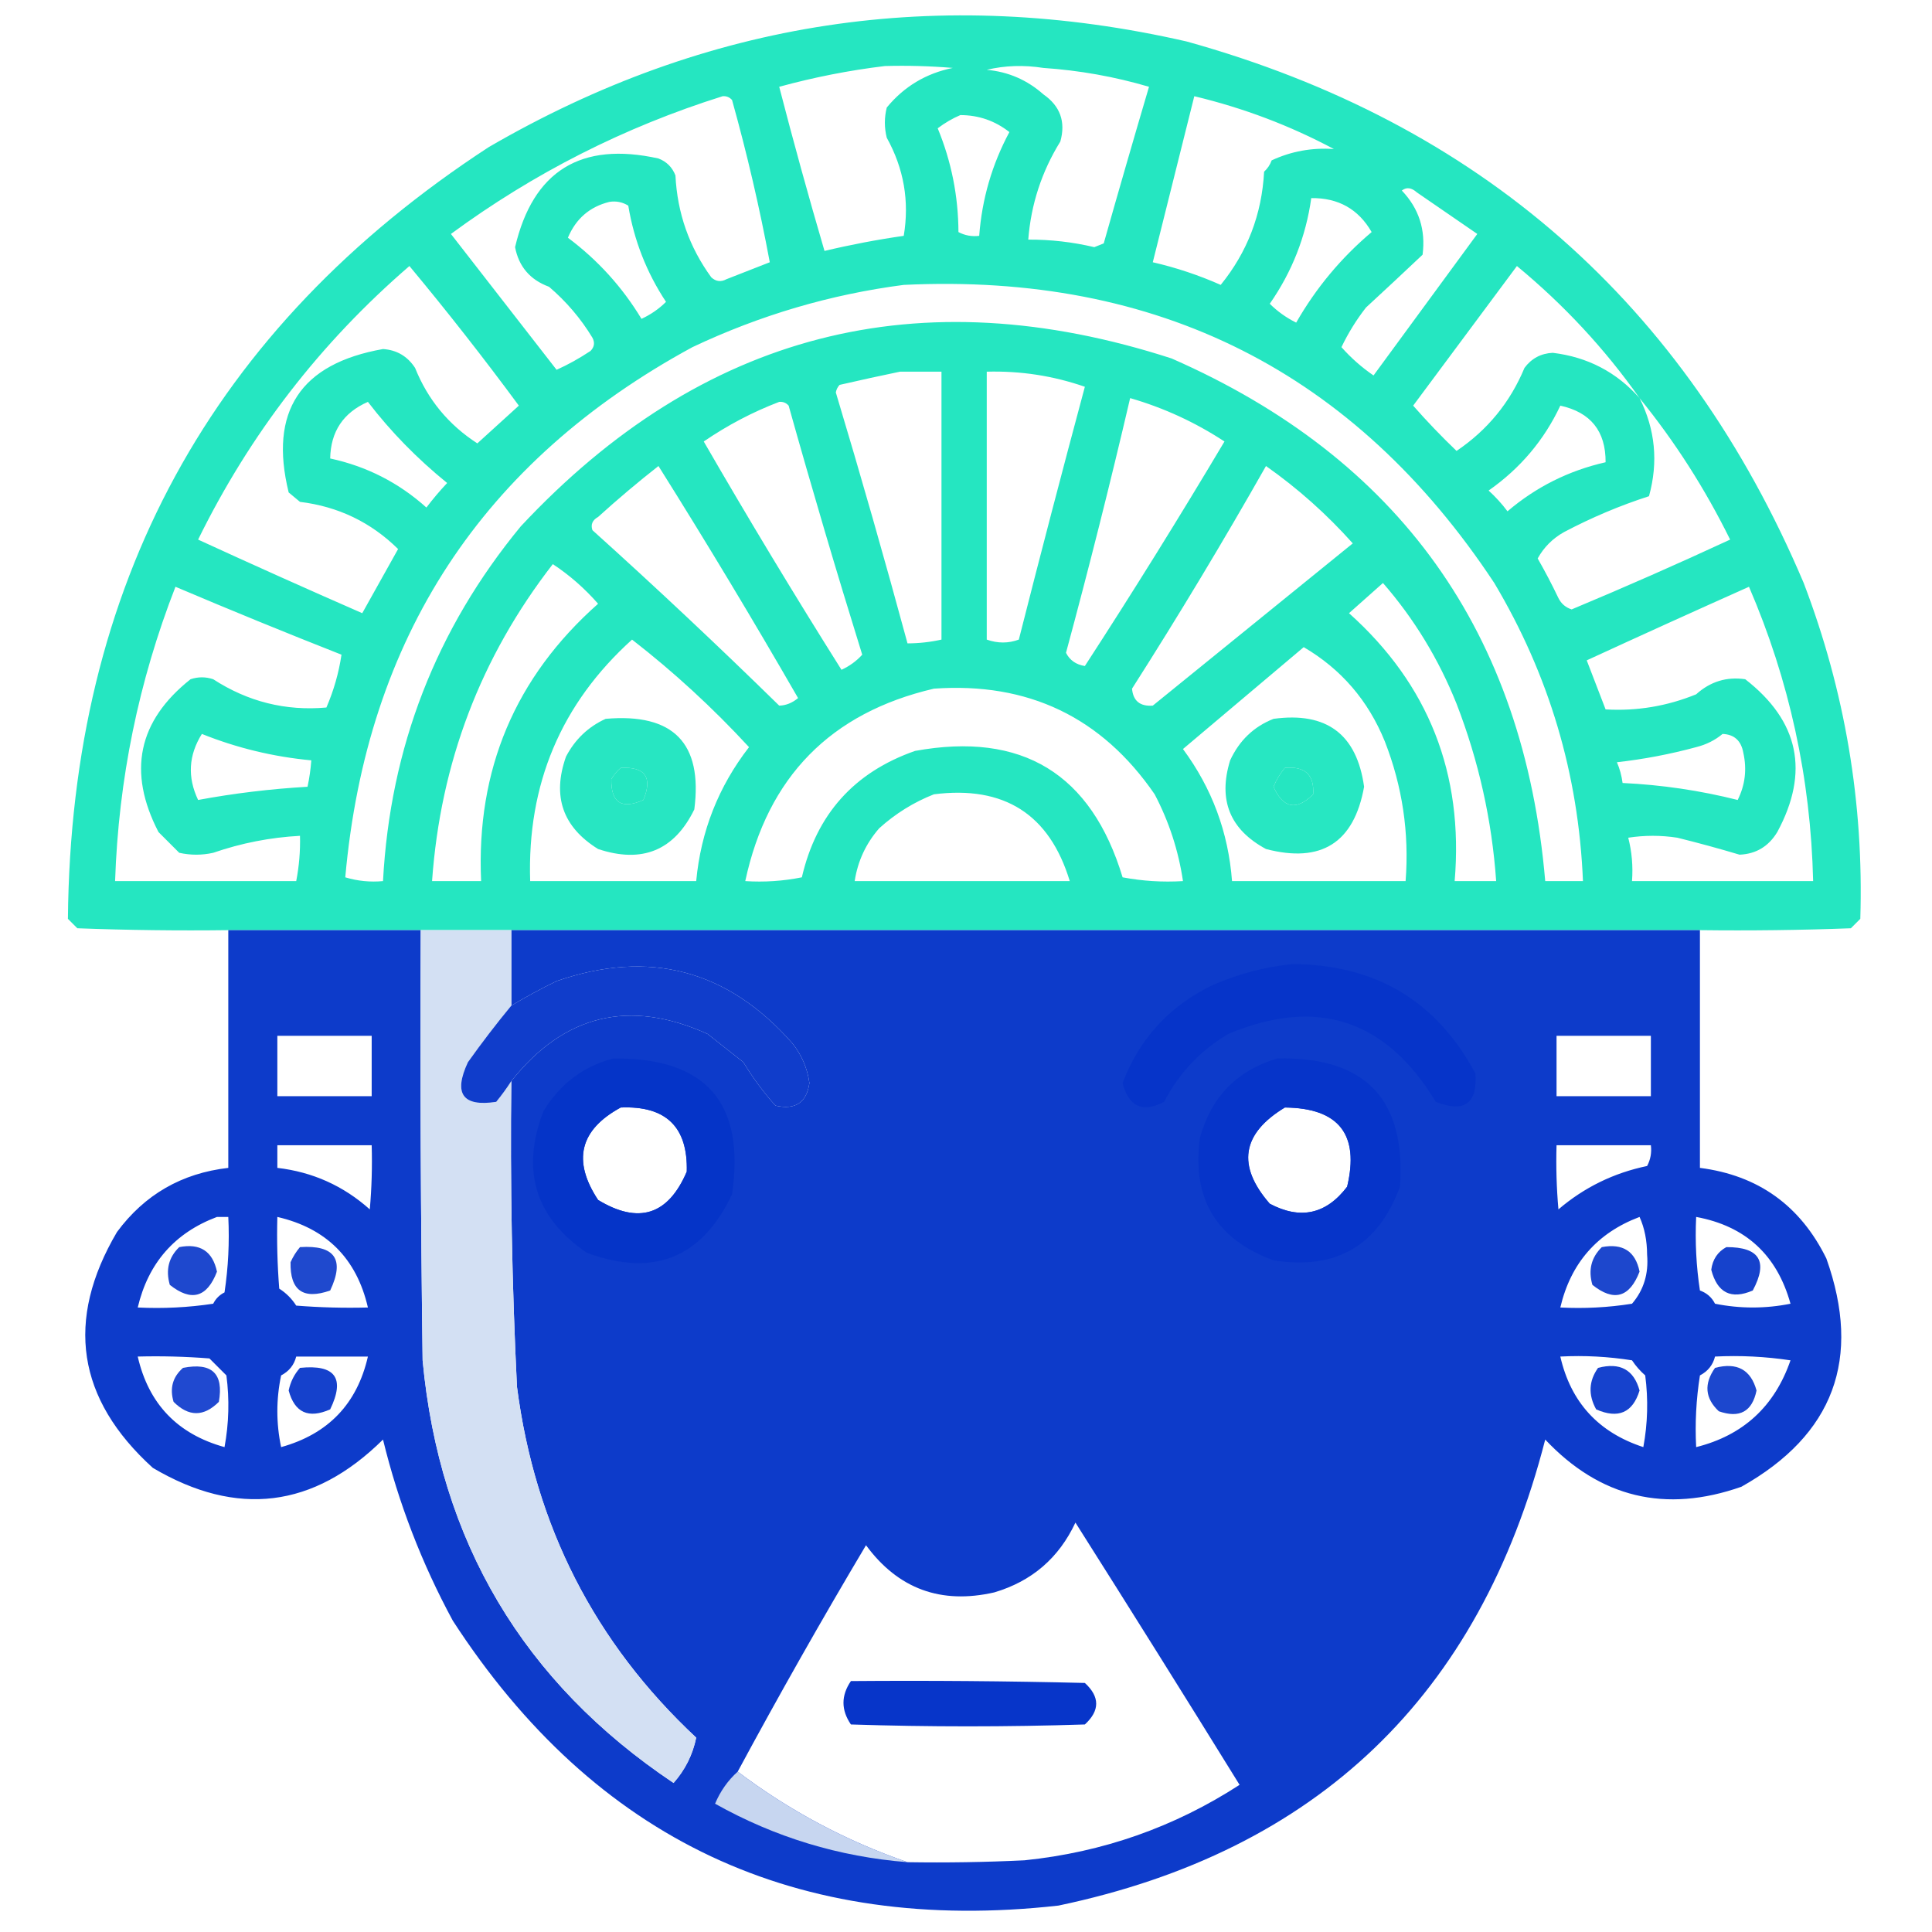 <?xml version="1.0" encoding="UTF-8"?>
<!DOCTYPE svg PUBLIC "-//W3C//DTD SVG 1.1//EN" "http://www.w3.org/Graphics/SVG/1.1/DTD/svg11.dtd">
<svg xmlns="http://www.w3.org/2000/svg" version="1.1" width="512px" height="512px" style="shape-rendering:geometricPrecision; text-rendering:geometricPrecision; image-rendering:optimizeQuality; fill-rule:evenodd; clip-rule:evenodd" xmlns:xlink="http://www.w3.org/1999/xlink">
<g><path style="opacity:0.946" fill="#1ae5be" d="M 450.5,246.5 C 446.167,246.5 441.833,246.5 437.5,246.5C 429.167,246.5 420.833,246.5 412.5,246.5C 408.167,246.5 403.833,246.5 399.5,246.5C 361.833,246.5 324.167,246.5 286.5,246.5C 282.167,246.5 277.833,246.5 273.5,246.5C 261.833,246.5 250.167,246.5 238.5,246.5C 234.167,246.5 229.833,246.5 225.5,246.5C 195.5,246.5 165.5,246.5 135.5,246.5C 127.5,246.5 119.5,246.5 111.5,246.5C 107.167,246.5 102.833,246.5 98.5,246.5C 90.167,246.5 81.833,246.5 73.5,246.5C 69.167,246.5 64.833,246.5 60.5,246.5C 47.163,246.667 33.829,246.5 20.5,246C 19.667,245.167 18.833,244.333 18,243.5C 18.792,155.149 55.959,86.982 129.5,39C 187.378,5.35 249.045,-3.983 314.5,11C 392.089,32.593 446.589,80.426 478,154.5C 488.947,183.182 493.947,212.849 493,243.5C 492.167,244.333 491.333,245.167 490.5,246C 477.171,246.5 463.837,246.667 450.5,246.5 Z M 234.5,17.5 C 240.509,17.334 246.509,17.5 252.5,18C 245.401,19.441 239.568,22.941 235,28.5C 234.333,31.167 234.333,33.833 235,36.5C 239.536,44.675 241.036,53.342 239.5,62.5C 232.444,63.51 225.444,64.843 218.5,66.5C 214.266,52.065 210.266,37.565 206.5,23C 215.762,20.466 225.096,18.633 234.5,17.5 Z M 261.5,18.5 C 266.316,17.35 271.316,17.184 276.5,18C 286.094,18.654 295.427,20.32 304.5,23C 300.427,36.788 296.427,50.621 292.5,64.5C 291.667,64.833 290.833,65.167 290,65.5C 284.242,64.138 278.409,63.471 272.5,63.5C 273.226,54.155 276.06,45.488 281,37.5C 282.466,32.265 280.966,28.099 276.5,25C 272.212,21.189 267.212,19.023 261.5,18.5 Z M 191.5,25.5 C 192.496,25.414 193.329,25.748 194,26.5C 197.983,40.76 201.316,55.093 204,69.5C 200.183,70.995 196.35,72.495 192.5,74C 191.056,74.781 189.723,74.614 188.5,73.5C 182.662,65.49 179.496,56.489 179,46.5C 178.167,44.333 176.667,42.833 174.5,42C 153.927,37.439 141.261,45.272 136.5,65.5C 137.484,70.656 140.484,74.156 145.5,76C 150.083,79.912 153.917,84.412 157,89.5C 157.684,90.784 157.517,91.951 156.5,93C 153.48,95.001 150.48,96.668 147.5,98C 138.167,86 128.833,74 119.5,62C 141.474,45.846 165.474,33.68 191.5,25.5 Z M 353.5,39.5 C 347.696,39.086 342.196,40.086 337,42.5C 336.581,43.672 335.915,44.672 335,45.5C 334.404,56.795 330.57,66.795 323.5,75.5C 317.677,72.92 311.677,70.92 305.5,69.5C 309.169,54.827 312.836,40.161 316.5,25.5C 329.52,28.614 341.853,33.28 353.5,39.5 Z M 254.5,30.5 C 259.357,30.508 263.69,32.008 267.5,35C 262.896,43.577 260.23,52.743 259.5,62.5C 257.533,62.739 255.699,62.406 254,61.5C 253.955,51.943 252.122,42.777 248.5,34C 250.432,32.541 252.432,31.375 254.5,30.5 Z M 371.5,50.5 C 372.721,49.535 374.054,49.702 375.5,51C 380.833,54.667 386.167,58.333 391.5,62C 382.333,74.5 373.167,87 364,99.5C 360.852,97.345 358.019,94.845 355.5,92C 357.284,88.265 359.451,84.765 362,81.5C 367.083,76.815 372.083,72.148 377,67.5C 377.856,60.902 376.022,55.235 371.5,50.5 Z M 347.5,52.5 C 354.657,52.408 359.99,55.408 363.5,61.5C 355.425,68.312 348.758,76.312 343.5,85.5C 340.865,84.189 338.531,82.522 336.5,80.5C 342.4,72.035 346.067,62.702 347.5,52.5 Z M 161.5,53.5 C 163.288,53.215 164.955,53.548 166.5,54.5C 168.029,63.722 171.362,72.222 176.5,80C 174.625,81.86 172.458,83.36 170,84.5C 164.921,76.086 158.421,68.919 150.5,63C 152.623,57.953 156.29,54.786 161.5,53.5 Z M 108.5,70.5 C 118.494,82.504 128.16,94.837 137.5,107.5C 133.859,110.805 130.192,114.138 126.5,117.5C 118.873,112.574 113.373,105.907 110,97.5C 107.984,94.41 105.151,92.743 101.5,92.5C 79.571,96.379 71.238,109.046 76.5,130.5C 77.5,131.333 78.5,132.167 79.5,133C 89.627,134.231 98.294,138.398 105.5,145.5C 102.333,151.167 99.167,156.833 96,162.5C 81.426,156.129 66.926,149.629 52.5,143C 66.238,115.024 84.904,90.858 108.5,70.5 Z M 434.5,105.5 C 428.405,98.618 420.738,94.618 411.5,93.5C 408.37,93.648 405.87,94.982 404,97.5C 400.209,106.626 394.209,113.959 386,119.5C 381.984,115.652 378.151,111.652 374.5,107.5C 383.667,95.167 392.833,82.833 402,70.5C 414.474,80.802 425.308,92.468 434.5,105.5 Z M 239.5,75.5 C 306.882,72.273 359.049,98.606 396,154.5C 410.499,178.826 418.333,205.16 419.5,233.5C 416.167,233.5 412.833,233.5 409.5,233.5C 403.84,167.643 370.84,121.477 310.5,95C 243.484,73.295 185.984,88.128 138,139.5C 115.565,166.726 103.398,198.06 101.5,233.5C 98.102,233.82 94.768,233.487 91.5,232.5C 97.173,169.047 127.839,122.214 183.5,92C 201.423,83.521 220.09,78.021 239.5,75.5 Z M 238.5,98.5 C 242.167,98.5 245.833,98.5 249.5,98.5C 249.5,122.167 249.5,145.833 249.5,169.5C 246.545,170.159 243.545,170.492 240.5,170.5C 234.478,148.264 228.144,126.097 221.5,104C 221.645,103.228 221.978,102.561 222.5,102C 227.954,100.745 233.287,99.578 238.5,98.5 Z M 261.5,98.5 C 270.451,98.254 279.118,99.588 287.5,102.5C 281.512,124.785 275.679,147.118 270,169.5C 267.226,170.523 264.393,170.523 261.5,169.5C 261.5,145.833 261.5,122.167 261.5,98.5 Z M 299.5,105.5 C 308.428,108.085 316.761,111.918 324.5,117C 312.528,137.121 300.195,156.955 287.5,176.5C 285.16,176.134 283.493,174.967 282.5,173C 288.563,150.581 294.23,128.081 299.5,105.5 Z M 434.5,105.5 C 443.848,117.002 451.848,129.502 458.5,143C 444.643,149.427 430.643,155.594 416.5,161.5C 414.912,160.99 413.745,159.99 413,158.5C 411.287,154.905 409.453,151.405 407.5,148C 409.154,145.013 411.487,142.679 414.5,141C 421.805,137.146 429.305,133.979 437,131.5C 439.499,122.47 438.666,113.804 434.5,105.5 Z M 97.5,106.5 C 103.523,114.36 110.523,121.526 118.5,128C 116.548,130.074 114.715,132.241 113,134.5C 105.669,127.918 97.169,123.584 87.5,121.5C 87.637,114.364 90.971,109.364 97.5,106.5 Z M 206.5,106.5 C 207.496,106.414 208.329,106.748 209,107.5C 215.191,129.597 221.691,151.597 228.5,173.5C 226.971,175.188 225.137,176.521 223,177.5C 210.456,157.582 198.29,137.416 186.5,117C 192.818,112.676 199.484,109.176 206.5,106.5 Z M 413.5,107.5 C 421.549,109.265 425.549,114.265 425.5,122.5C 415.751,124.708 407.084,129.041 399.5,135.5C 398.018,133.517 396.351,131.684 394.5,130C 402.887,124.123 409.22,116.623 413.5,107.5 Z M 174.5,123.5 C 187.185,143.688 199.518,164.188 211.5,185C 209.945,186.289 208.279,186.956 206.5,187C 190.302,171.134 173.802,155.634 157,140.5C 156.493,139.004 156.993,137.837 158.5,137C 163.731,132.26 169.064,127.76 174.5,123.5 Z M 335.5,123.5 C 343.942,129.441 351.609,136.274 358.5,144C 340.833,158.333 323.167,172.667 305.5,187C 302.118,187.242 300.285,185.742 300,182.5C 312.348,163.137 324.181,143.471 335.5,123.5 Z M 146.5,149.5 C 150.905,152.396 154.905,155.896 158.5,160C 136.509,179.492 126.176,203.992 127.5,233.5C 123.167,233.5 118.833,233.5 114.5,233.5C 116.732,202.116 127.399,174.116 146.5,149.5 Z M 366.5,154.5 C 374.745,163.968 381.245,174.635 386,186.5C 391.863,201.648 395.363,217.315 396.5,233.5C 392.833,233.5 389.167,233.5 385.5,233.5C 387.903,205.016 378.57,181.35 357.5,162.5C 360.545,159.782 363.545,157.116 366.5,154.5 Z M 46.5,155.5 C 61.098,161.699 75.765,167.699 90.5,173.5C 89.782,178.323 88.449,182.99 86.5,187.5C 75.691,188.464 65.691,185.964 56.5,180C 54.5,179.333 52.5,179.333 50.5,180C 36.568,191.043 33.734,204.543 42,220.5C 43.833,222.333 45.667,224.167 47.5,226C 50.5,226.667 53.5,226.667 56.5,226C 63.964,223.423 71.63,221.923 79.5,221.5C 79.605,225.548 79.272,229.548 78.5,233.5C 62.5,233.5 46.5,233.5 30.5,233.5C 31.404,206.557 36.737,180.557 46.5,155.5 Z M 463.5,155.5 C 474.19,180.276 479.857,206.276 480.5,233.5C 464.5,233.5 448.5,233.5 432.5,233.5C 432.793,229.563 432.46,225.73 431.5,222C 435.833,221.333 440.167,221.333 444.5,222C 450.072,223.377 455.572,224.877 461,226.5C 465.36,226.316 468.694,224.316 471,220.5C 479.597,204.579 476.764,191.079 462.5,180C 457.581,179.286 453.247,180.619 449.5,184C 441.772,187.147 433.772,188.48 425.5,188C 423.833,183.667 422.167,179.333 420.5,175C 434.859,168.388 449.192,161.888 463.5,155.5 Z M 167.5,169.5 C 178.528,178.054 188.861,187.554 198.5,198C 190.403,208.454 185.736,220.288 184.5,233.5C 169.833,233.5 155.167,233.5 140.5,233.5C 139.682,207.826 148.682,186.493 167.5,169.5 Z M 345.5,171.5 C 355.439,177.33 362.605,185.664 367,196.5C 371.651,208.405 373.484,220.738 372.5,233.5C 357.167,233.5 341.833,233.5 326.5,233.5C 325.524,220.569 321.19,208.903 313.5,198.5C 324.186,189.477 334.853,180.477 345.5,171.5 Z M 247.5,182.5 C 272.461,180.733 291.961,190.066 306,210.5C 309.807,217.755 312.307,225.421 313.5,233.5C 308.125,233.828 302.792,233.495 297.5,232.5C 289.19,205.007 270.857,193.841 242.5,199C 226.355,204.646 216.355,215.813 212.5,232.5C 207.544,233.494 202.544,233.827 197.5,233.5C 203.442,205.892 220.108,188.892 247.5,182.5 Z M 53.5,194.5 C 62.799,198.228 72.466,200.561 82.5,201.5C 82.326,203.861 81.993,206.194 81.5,208.5C 71.705,209.067 62.039,210.234 52.5,212C 49.633,205.975 49.966,200.142 53.5,194.5 Z M 456.5,194.5 C 459.595,194.626 461.428,196.293 462,199.5C 462.978,203.9 462.478,208.067 460.5,212C 450.518,209.487 440.352,207.987 430,207.5C 429.749,205.567 429.249,203.734 428.5,202C 435.604,201.205 442.604,199.872 449.5,198C 452.174,197.33 454.507,196.163 456.5,194.5 Z M 164.5,203.5 C 170.989,203.156 172.989,205.99 170.5,212C 164.744,214.569 161.911,212.736 162,206.5C 162.698,205.309 163.531,204.309 164.5,203.5 Z M 340.5,203.5 C 345.835,203.005 348.335,205.338 348,210.5C 343.555,214.911 340.055,214.244 337.5,208.5C 338.26,206.64 339.26,204.973 340.5,203.5 Z M 247.5,210.5 C 266.127,208.131 278.127,215.798 283.5,233.5C 264.5,233.5 245.5,233.5 226.5,233.5C 227.306,228.22 229.473,223.554 233,219.5C 237.343,215.585 242.177,212.585 247.5,210.5 Z"/></g>
<g><path style="opacity:0.939" fill="#1ae5be" d="M 160.5,190.5 C 178.436,188.934 186.27,196.934 184,214.5C 178.692,225.388 170.192,228.888 158.5,225C 149.114,219.177 146.281,211.011 150,200.5C 152.409,195.922 155.909,192.588 160.5,190.5 Z M 164.5,203.5 C 163.531,204.309 162.698,205.309 162,206.5C 161.911,212.736 164.744,214.569 170.5,212C 172.989,205.99 170.989,203.156 164.5,203.5 Z"/></g>
<g><path style="opacity:0.941" fill="#1ae5be" d="M 337.5,190.5 C 351.568,188.582 359.568,194.582 361.5,208.5C 358.831,223.339 350.164,228.839 335.5,225C 325.924,219.837 322.757,212.003 326,201.5C 328.437,196.226 332.271,192.56 337.5,190.5 Z M 340.5,203.5 C 339.26,204.973 338.26,206.64 337.5,208.5C 340.055,214.244 343.555,214.911 348,210.5C 348.335,205.338 345.835,203.005 340.5,203.5 Z"/></g>
<g><path style="opacity:0.966" fill="#0635c9" d="M 60.5,246.5 C 64.833,246.5 69.167,246.5 73.5,246.5C 73.5,251.5 73.5,256.5 73.5,261.5C 81.833,261.5 90.167,261.5 98.5,261.5C 98.5,256.5 98.5,251.5 98.5,246.5C 102.833,246.5 107.167,246.5 111.5,246.5C 111.333,284.501 111.5,322.501 112,360.5C 116.492,408.508 138.659,445.841 178.5,472.5C 181.571,469.025 183.571,465.025 184.5,460.5C 196.681,439.314 209.014,418.148 221.5,397C 207.872,388.667 204.372,377.167 211,362.5C 214.981,358.188 219.314,354.188 224,350.5C 224.333,349.5 224.667,348.5 225,347.5C 225.5,313.835 225.667,280.168 225.5,246.5C 229.833,246.5 234.167,246.5 238.5,246.5C 238.667,280.835 238.5,315.168 238,349.5C 236.02,358.154 231.02,364.488 223,368.5C 220.365,372.351 220.031,376.351 222,380.5C 227,384.5 232,388.5 237,392.5C 240.859,408.679 250.359,413.513 265.5,407C 267,405.5 268.5,404 270,402.5C 272.185,392.665 277.685,385.498 286.5,381C 290.577,377.861 291.41,374.028 289,369.5C 284.815,366.405 280.815,363.072 277,359.5C 275.725,357.283 274.725,354.949 274,352.5C 273.5,317.168 273.333,281.835 273.5,246.5C 277.833,246.5 282.167,246.5 286.5,246.5C 286.333,281.168 286.5,315.835 287,350.5C 290.667,353.5 294.333,356.5 298,359.5C 306.554,371.874 305.054,382.708 293.5,392C 309.125,416.749 324.625,441.583 340,466.5C 377.517,437.92 397.184,399.92 399,352.5C 399.5,317.168 399.667,281.835 399.5,246.5C 403.833,246.5 408.167,246.5 412.5,246.5C 412.5,251.5 412.5,256.5 412.5,261.5C 420.833,261.5 429.167,261.5 437.5,261.5C 437.5,256.5 437.5,251.5 437.5,246.5C 441.833,246.5 446.167,246.5 450.5,246.5C 450.5,267.5 450.5,288.5 450.5,309.5C 465.929,311.471 477.095,319.471 484,333.5C 493.459,360.067 485.959,380.233 461.5,394C 441.363,401.076 424.03,396.909 409.5,381.5C 392.063,449.438 349.063,490.605 280.5,505C 211.191,512.756 157.691,487.589 120,429.5C 111.764,414.29 105.597,398.29 101.5,381.5C 83.125,399.671 62.791,402.171 40.5,389C 20.384,370.752 17.218,349.919 31,326.5C 38.329,316.583 48.162,310.916 60.5,309.5C 60.5,288.5 60.5,267.5 60.5,246.5 Z M 73.5,246.5 C 81.833,246.5 90.167,246.5 98.5,246.5C 98.5,251.5 98.5,256.5 98.5,261.5C 90.167,261.5 81.833,261.5 73.5,261.5C 73.5,256.5 73.5,251.5 73.5,246.5 Z M 135.5,246.5 C 165.5,246.5 195.5,246.5 225.5,246.5C 225.667,280.168 225.5,313.835 225,347.5C 224.667,348.5 224.333,349.5 224,350.5C 219.314,354.188 214.981,358.188 211,362.5C 204.372,377.167 207.872,388.667 221.5,397C 209.014,418.148 196.681,439.314 184.5,460.5C 157.6,435.37 141.766,404.37 137,367.5C 135.677,340.518 135.177,313.518 135.5,286.5C 149.533,268.825 166.867,264.659 187.5,274C 190.667,276.5 193.833,279 197,281.5C 199.467,285.6 202.301,289.434 205.5,293C 210.774,294.207 213.774,292.207 214.5,287C 213.964,283.093 212.464,279.593 210,276.5C 192.865,257.008 172.031,251.508 147.5,260C 143.34,262.023 139.34,264.189 135.5,266.5C 135.5,259.833 135.5,253.167 135.5,246.5 Z M 238.5,246.5 C 250.167,246.5 261.833,246.5 273.5,246.5C 273.333,281.835 273.5,317.168 274,352.5C 274.725,354.949 275.725,357.283 277,359.5C 280.815,363.072 284.815,366.405 289,369.5C 291.41,374.028 290.577,377.861 286.5,381C 277.685,385.498 272.185,392.665 270,402.5C 268.5,404 267,405.5 265.5,407C 250.359,413.513 240.859,408.679 237,392.5C 232,388.5 227,384.5 222,380.5C 220.031,376.351 220.365,372.351 223,368.5C 231.02,364.488 236.02,358.154 238,349.5C 238.5,315.168 238.667,280.835 238.5,246.5 Z M 286.5,246.5 C 324.167,246.5 361.833,246.5 399.5,246.5C 399.667,281.835 399.5,317.168 399,352.5C 397.184,399.92 377.517,437.92 340,466.5C 324.625,441.583 309.125,416.749 293.5,392C 305.054,382.708 306.554,371.874 298,359.5C 294.333,356.5 290.667,353.5 287,350.5C 286.5,315.835 286.333,281.168 286.5,246.5 Z M 412.5,246.5 C 420.833,246.5 429.167,246.5 437.5,246.5C 437.5,251.5 437.5,256.5 437.5,261.5C 429.167,261.5 420.833,261.5 412.5,261.5C 412.5,256.5 412.5,251.5 412.5,246.5 Z M 73.5,274.5 C 81.833,274.5 90.167,274.5 98.5,274.5C 98.5,279.833 98.5,285.167 98.5,290.5C 90.167,290.5 81.833,290.5 73.5,290.5C 73.5,285.167 73.5,279.833 73.5,274.5 Z M 412.5,274.5 C 420.833,274.5 429.167,274.5 437.5,274.5C 437.5,279.833 437.5,285.167 437.5,290.5C 429.167,290.5 420.833,290.5 412.5,290.5C 412.5,285.167 412.5,279.833 412.5,274.5 Z M 164.5,293.5 C 176.496,292.997 182.329,298.664 182,310.5C 177.071,322.014 169.238,324.514 158.5,318C 151.619,307.582 153.619,299.416 164.5,293.5 Z M 340.5,293.5 C 354.818,293.646 360.318,300.646 357,314.5C 351.443,321.799 344.61,323.299 336.5,319C 327.724,308.931 329.058,300.431 340.5,293.5 Z M 73.5,303.5 C 81.833,303.5 90.167,303.5 98.5,303.5C 98.666,309.176 98.499,314.843 98,320.5C 90.999,314.249 82.832,310.583 73.5,309.5C 73.5,307.5 73.5,305.5 73.5,303.5 Z M 412.5,303.5 C 420.833,303.5 429.167,303.5 437.5,303.5C 437.739,305.467 437.406,307.301 436.5,309C 427.658,310.838 419.824,314.671 413,320.5C 412.501,314.843 412.334,309.176 412.5,303.5 Z M 57.5,322.5 C 58.5,322.5 59.5,322.5 60.5,322.5C 60.83,329.2 60.497,335.866 59.5,342.5C 58.167,343.167 57.167,344.167 56.5,345.5C 49.867,346.497 43.2,346.83 36.5,346.5C 39.289,334.717 46.289,326.717 57.5,322.5 Z M 73.5,322.5 C 86.5,325.5 94.5,333.5 97.5,346.5C 91.158,346.666 84.825,346.5 78.5,346C 77.333,344.167 75.833,342.667 74,341.5C 73.501,335.175 73.334,328.842 73.5,322.5 Z M 434.5,322.5 C 435.82,325.428 436.486,328.761 436.5,332.5C 436.927,337.565 435.594,341.898 432.5,345.5C 426.202,346.496 419.868,346.83 413.5,346.5C 416.262,334.741 423.262,326.741 434.5,322.5 Z M 449.5,322.5 C 462.585,324.915 470.918,332.582 474.5,345.5C 467.833,346.833 461.167,346.833 454.5,345.5C 453.636,343.803 452.303,342.637 450.5,342C 449.522,335.59 449.189,329.09 449.5,322.5 Z M 36.5,359.5 C 42.842,359.334 49.175,359.5 55.5,360C 57,361.5 58.5,363 60,364.5C 60.831,370.859 60.664,377.193 59.5,383.5C 47.046,380.047 39.379,372.047 36.5,359.5 Z M 78.5,359.5 C 84.833,359.5 91.167,359.5 97.5,359.5C 94.63,372.038 86.964,380.038 74.5,383.5C 73.167,377.167 73.167,370.833 74.5,364.5C 76.611,363.395 77.945,361.729 78.5,359.5 Z M 413.5,359.5 C 419.868,359.17 426.202,359.504 432.5,360.5C 433.48,361.981 434.647,363.315 436,364.5C 436.831,370.859 436.664,377.193 435.5,383.5C 423.606,379.609 416.272,371.609 413.5,359.5 Z M 454.5,359.5 C 461.2,359.17 467.866,359.503 474.5,360.5C 470.279,372.724 461.946,380.391 449.5,383.5C 449.17,377.132 449.504,370.798 450.5,364.5C 452.611,363.395 453.945,361.729 454.5,359.5 Z M 240.5,493.5 C 224.197,487.85 209.197,479.85 195.5,469.5C 206.405,449.26 217.739,429.26 229.5,409.5C 238.016,421.064 249.35,425.23 263.5,422C 273.448,419.051 280.615,412.884 285,403.5C 299.631,426.599 314.131,449.766 328.5,473C 311.188,484.217 292.188,490.883 271.5,493C 261.172,493.5 250.839,493.666 240.5,493.5 Z"/></g>
<g><path style="opacity:0.997" fill="#d3e0f3" d="M 111.5,246.5 C 119.5,246.5 127.5,246.5 135.5,246.5C 135.5,253.167 135.5,259.833 135.5,266.5C 131.523,271.32 127.69,276.32 124,281.5C 120.106,289.855 122.606,293.355 131.5,292C 132.977,290.188 134.31,288.355 135.5,286.5C 135.177,313.518 135.677,340.518 137,367.5C 141.766,404.37 157.6,435.37 184.5,460.5C 183.571,465.025 181.571,469.025 178.5,472.5C 138.659,445.841 116.492,408.508 112,360.5C 111.5,322.501 111.333,284.501 111.5,246.5 Z"/></g>
<g><path style="opacity:0.959" fill="#0735c9" d="M 135.5,286.5 C 134.31,288.355 132.977,290.188 131.5,292C 122.606,293.355 120.106,289.855 124,281.5C 127.69,276.32 131.523,271.32 135.5,266.5C 139.34,264.189 143.34,262.023 147.5,260C 172.031,251.508 192.865,257.008 210,276.5C 212.464,279.593 213.964,283.093 214.5,287C 213.774,292.207 210.774,294.207 205.5,293C 202.301,289.434 199.467,285.6 197,281.5C 193.833,279 190.667,276.5 187.5,274C 166.867,264.659 149.533,268.825 135.5,286.5 Z"/></g>
<g><path style="opacity:0.947" fill="#0634c9" d="M 342.5,255.5 C 364.547,255.597 380.714,265.264 391,284.5C 391.55,292.484 388.05,294.984 380.5,292C 367.322,270.163 348.989,264.163 325.5,274C 318.116,278.384 312.449,284.384 308.5,292C 302.793,294.977 299.126,293.31 297.5,287C 302.007,275.158 310.007,266.491 321.5,261C 328.346,258.04 335.346,256.207 342.5,255.5 Z"/></g>
<g><path style="opacity:0.961" fill="#0634c9" d="M 162.5,280.5 C 187.077,280.241 197.577,292.241 194,316.5C 186.037,333.38 173.204,338.547 155.5,332C 141.84,322.678 138.007,310.178 144,294.5C 148.371,287.275 154.538,282.608 162.5,280.5 Z M 164.5,293.5 C 153.619,299.416 151.619,307.582 158.5,318C 169.238,324.514 177.071,322.014 182,310.5C 182.329,298.664 176.496,292.997 164.5,293.5 Z"/></g>
<g><path style="opacity:0.948" fill="#0634c9" d="M 338.5,280.5 C 361.819,279.985 372.653,291.318 371,314.5C 365.233,330.137 354.067,336.637 337.5,334C 322.305,328.455 315.805,317.622 318,301.5C 321.016,290.652 327.849,283.652 338.5,280.5 Z M 340.5,293.5 C 329.058,300.431 327.724,308.931 336.5,319C 344.61,323.299 351.443,321.799 357,314.5C 360.318,300.646 354.818,293.646 340.5,293.5 Z"/></g>
<g><path style="opacity:0.901" fill="#0634c9" d="M 47.5,330.5 C 53.015,329.419 56.348,331.586 57.5,337C 54.866,343.866 50.7,345.033 45,340.5C 43.863,336.537 44.697,333.204 47.5,330.5 Z"/></g>
<g><path style="opacity:0.892" fill="#0534c9" d="M 79.5,330.5 C 88.745,329.899 91.411,333.732 87.5,342C 80.342,344.501 76.842,342.001 77,334.5C 77.662,333.016 78.496,331.683 79.5,330.5 Z"/></g>
<g><path style="opacity:0.9" fill="#0534c8" d="M 424.5,330.5 C 430.077,329.444 433.411,331.611 434.5,337C 431.844,343.871 427.677,345.038 422,340.5C 420.861,336.579 421.695,333.246 424.5,330.5 Z"/></g>
<g><path style="opacity:0.933" fill="#0635c8" d="M 457.5,330.5 C 466.306,330.464 468.639,334.297 464.5,342C 458.761,344.464 455.094,342.631 453.5,336.5C 453.866,333.744 455.2,331.744 457.5,330.5 Z"/></g>
<g><path style="opacity:0.893" fill="#0634ca" d="M 48.5,362.5 C 56.16,360.996 59.327,363.996 58,371.5C 54,375.5 50,375.5 46,371.5C 44.927,367.9 45.761,364.9 48.5,362.5 Z"/></g>
<g><path style="opacity:0.937" fill="#0635c8" d="M 79.5,362.5 C 88.841,361.541 91.508,365.208 87.5,373.5C 81.752,376.039 78.085,374.372 76.5,368.5C 76.984,366.199 77.984,364.199 79.5,362.5 Z"/></g>
<g><path style="opacity:0.932" fill="#0635c9" d="M 423.5,362.5 C 429.31,360.97 432.977,362.97 434.5,368.5C 432.679,374.401 428.846,376.068 423,373.5C 420.866,369.647 421.033,365.98 423.5,362.5 Z"/></g>
<g><path style="opacity:0.904" fill="#0534c9" d="M 454.5,362.5 C 460.318,360.969 463.984,362.969 465.5,368.5C 464.349,374.091 461.016,375.925 455.5,374C 451.849,370.56 451.516,366.727 454.5,362.5 Z"/></g>
<g><path style="opacity:0.99" fill="#0634c9" d="M 225.5,445.5 C 246.169,445.333 266.836,445.5 287.5,446C 291.5,449.667 291.5,453.333 287.5,457C 266.833,457.667 246.167,457.667 225.5,457C 222.875,453.168 222.875,449.335 225.5,445.5 Z"/></g>
<g><path style="opacity:0.967" fill="#cddbf2" d="M 195.5,469.5 C 209.197,479.85 224.197,487.85 240.5,493.5C 222.352,492.061 205.352,486.895 189.5,478C 190.908,474.661 192.908,471.827 195.5,469.5 Z"/></g>
</svg>
